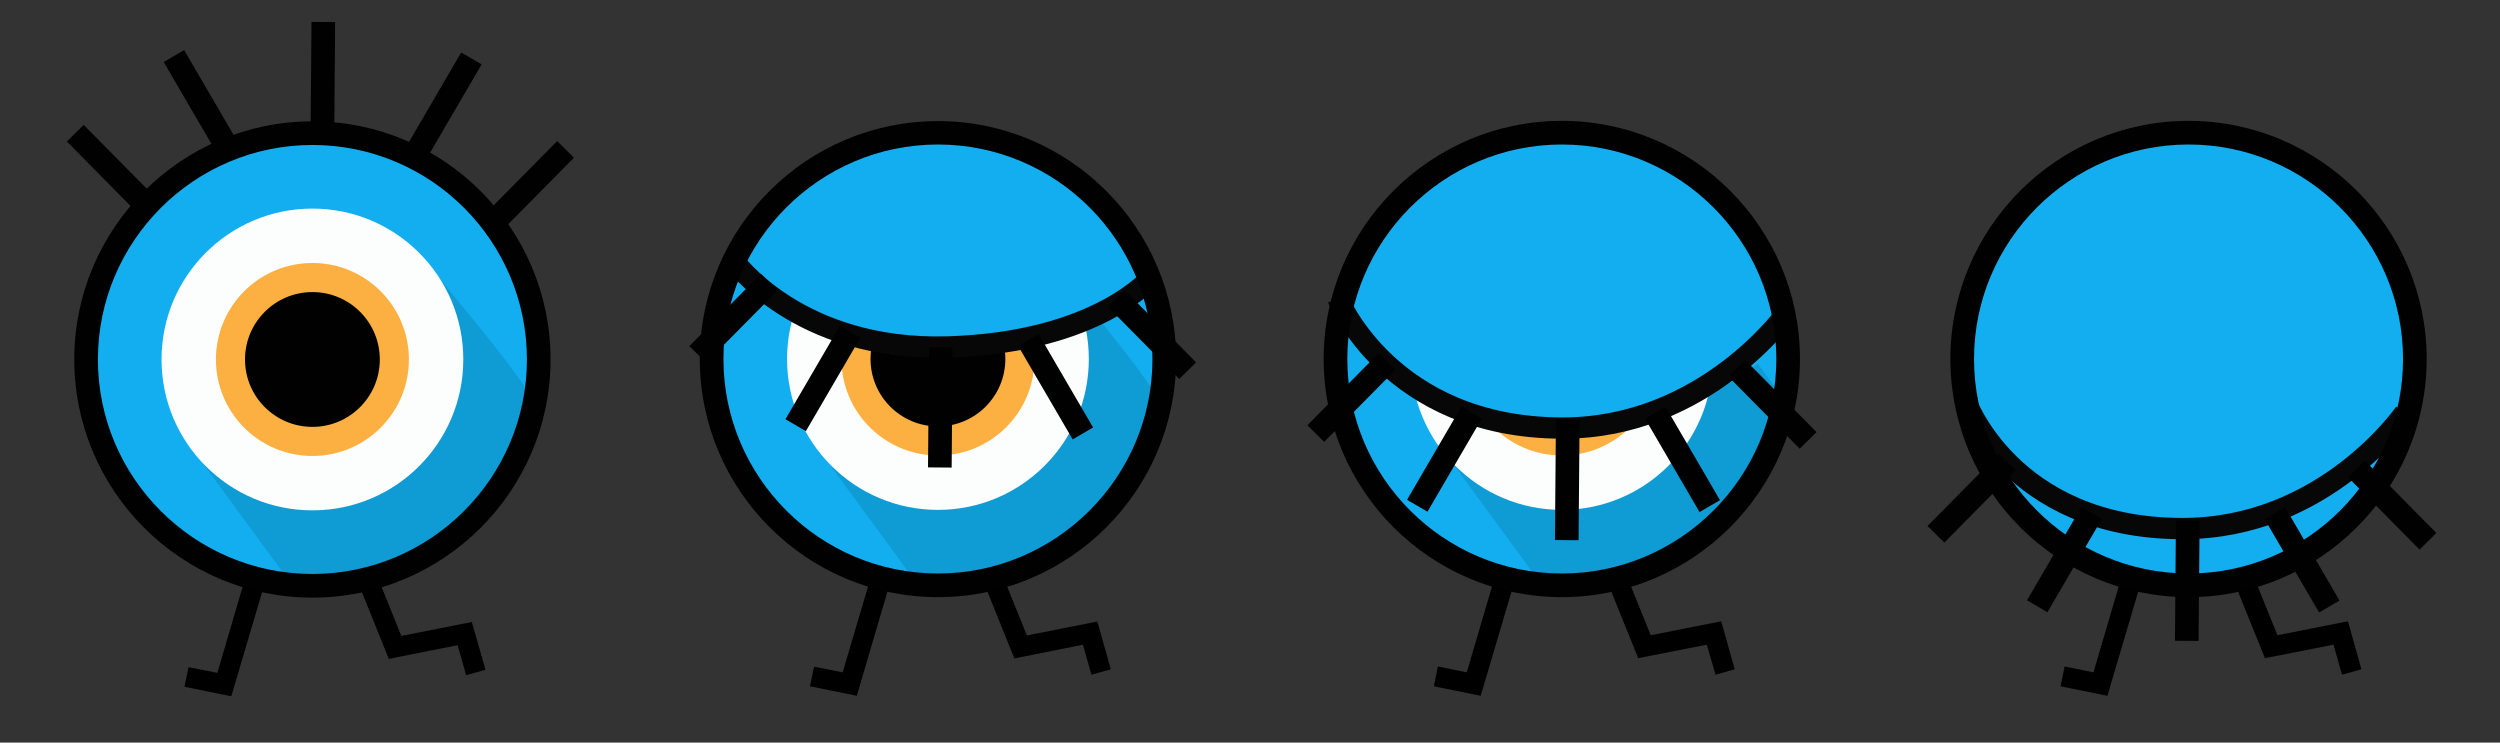 <?xml version="1.0" encoding="utf-8"?>
<!-- Generator: Adobe Illustrator 19.1.0, SVG Export Plug-In . SVG Version: 6.00 Build 0)  -->
<svg version="1.1" id="Layer_1" xmlns="http://www.w3.org/2000/svg" xmlns:xlink="http://www.w3.org/1999/xlink" x="0px" y="0px"
	 viewBox="0 0 1057.1 314" style="enable-background:new 0 0 1057.1 314;" xml:space="preserve">
<rect x="0" y="0" width="1057.1" height="314" fill="#333333" stroke="none"/>
<style type="text/css">
	.st0{fill:#FFFFFF;stroke:#C4C6C4;stroke-miterlimit:10;}
	.st1{fill:#F2F2F2;}
	.st2{fill:#FFFFFF;}
	.st3{fill:#7DE284;}
	.st4{fill:#FFFFFF;stroke:#000000;stroke-width:2;stroke-miterlimit:10;}
	.st5{fill:#2ED28B;}
	.st6{fill:none;stroke:#000100;stroke-width:10;stroke-miterlimit:10;}
	.st7{fill:#FCFEFD;}
	.st8{fill:#CD4180;}
	.st9{fill:#000100;}
	.st10{fill:#12AEF0;}
	.st11{fill:#FCB042;}
	.st12{fill:#7EE286;stroke:#020202;stroke-width:3;stroke-miterlimit:10;}
	.st13{fill:#12AEF0;stroke:#020202;stroke-width:3;stroke-miterlimit:10;}
	.st14{fill:#0D91C9;}
	.st15{fill:#111010;stroke:#FCB042;stroke-width:3;stroke-miterlimit:10;}
	.st16{fill:none;stroke:#020202;stroke-width:3;stroke-miterlimit:10;}
	.st17{fill:#7EE286;}
	.st18{fill:none;stroke:#000000;stroke-width:7;stroke-miterlimit:10;}
	.st19{fill:#020202;}
	.st20{fill:#111010;}
	.st21{fill:none;stroke:#000000;stroke-width:3;stroke-miterlimit:10;}
	.st22{fill:none;stroke:#000000;stroke-width:6;stroke-miterlimit:10;}
	.st23{fill:#FFFFFF;stroke:#C2C4C2;stroke-miterlimit:10;}
	.st24{fill:#12AEF0;stroke:#050505;stroke-width:3;stroke-miterlimit:10;}
	.st25{fill:#0F9BD3;}
	.st26{fill:none;stroke:#000000;stroke-width:14;stroke-miterlimit:10;}
	.st27{fill:#FFFFFF;stroke:#000000;stroke-width:6;stroke-miterlimit:10;}
	.st28{fill:none;stroke:#000000;stroke-width:8;stroke-miterlimit:10;}
	.st29{fill:none;stroke:#000000;stroke-width:5;stroke-miterlimit:10;}
	.st30{fill:none;stroke:#000000;stroke-width:10;stroke-miterlimit:10;}
	.st31{fill:none;stroke:#000000;stroke-width:9;stroke-miterlimit:10;}
	.st32{fill:#FFFFFF;stroke:#000000;stroke-width:7;stroke-miterlimit:10;}
	.st33{fill:#FFFFFF;stroke:#000000;stroke-width:4;stroke-miterlimit:10;}
	.st34{fill:none;stroke:#070707;stroke-width:9;stroke-miterlimit:10;}
	.st35{fill:#D1F2D2;}
	.st36{fill:#C3DDC3;}
</style>
<g>
	<g>
		<polygon points="197.1,285.5 193.5,272.8 164.4,278.6 149.9,242.6 157.8,239.4 169.7,268.9 199.5,263 205.3,283.2 		"/>
	</g>
	<g>
		<polygon points="97.8,294.4 78,290.4 79.7,282.1 91.9,284.5 104.6,241.3 112.8,243.7 		"/>
	</g>
	<g>
		<g>
			<g>
				<circle class="st10" cx="132.1" cy="152" r="91.9"/>
			</g>
		</g>
		<g>
			<g>
				
					<rect x="25.4" y="66.6" transform="matrix(0.703 0.711 -0.711 0.703 64.877 -12.074)" class="st9" width="43" height="10"/>
			</g>
		</g>
		<g>
			<g>
				
					<rect x="219.1" y="56.9" transform="matrix(0.711 0.703 -0.703 0.711 119.81 -134.83)" class="st9" width="10" height="43"/>
			</g>
		</g>
		<g>
			<g>
				
					<rect x="62.2" y="38.4" transform="matrix(0.504 0.864 -0.864 0.504 79.681 -51.919)" class="st9" width="45.7" height="10"/>
			</g>
		</g>
		<g>
			<g>
				
					<rect x="182.8" y="21.5" transform="matrix(0.864 0.504 -0.504 0.864 47.903 -88.526)" class="st9" width="10" height="45.7"/>
			</g>
		</g>
		<g>
			<g>
				
					<rect x="131.5" y="9.3" transform="matrix(1 8.300495e-03 -8.300495e-03 1 0.293 -1.131)" class="st9" width="10" height="50.8"/>
			</g>
		</g>
		<path class="st25" d="M85.8,195.9l34.7,47.3c0,0,37.9,5.5,43.9,0.7c6-4.7,46.7-22,49.3-38s8-33.4,10.7-36.7
			c2.7-3.3-50-64.9-50-64.9L85.8,195.9z"/>
		<g>
			<g>
				<circle class="st7" cx="132.1" cy="152" r="63.8"/>
			</g>
		</g>
		<g>
			<g>
				<circle class="st11" cx="132.1" cy="152" r="40.8"/>
			</g>
		</g>
		<g>
			<g>
				<circle class="st9" cx="132.1" cy="152" r="28.5"/>
			</g>
		</g>
		<g>
			<g>
				<path class="st9" d="M132.1,252.7c-55.5,0-100.7-45.2-100.7-100.7S76.6,51.3,132.1,51.3S232.8,96.5,232.8,152
					S187.6,252.7,132.1,252.7z M132.1,61.3c-50,0-90.7,40.7-90.7,90.7s40.7,90.7,90.7,90.7s90.7-40.7,90.7-90.7
					S182.2,61.3,132.1,61.3z"/>
			</g>
		</g>
	</g>
</g>
<g>
	<polygon points="461.5,285.3 457.9,272.6 428.9,278.4 414.4,242.4 422.3,239.2 434.2,268.7 464,262.8 469.7,283 	"/>
</g>
<g>
	<polygon points="362.3,294.2 342.5,290.2 344.2,281.9 356.3,284.3 369.1,241.1 377.2,243.5 	"/>
</g>
<g>
	<g>
		<circle class="st10" cx="396.6" cy="151.8" r="91.9"/>
	</g>
</g>
<path class="st25" d="M350.3,195.7L385,243c0,0,37.9,5.5,43.9,0.7c6-4.7,46.7-22,49.3-38c2.7-16,8-33.4,10.7-36.7
	c2.7-3.3-50-64.9-50-64.9L350.3,195.7z"/>
<g>
	<g>
		<circle class="st7" cx="396.6" cy="151.8" r="63.8"/>
	</g>
</g>
<g>
	<g>
		<circle class="st11" cx="396.6" cy="151.8" r="40.8"/>
	</g>
</g>
<g>
	<g>
		<circle class="st9" cx="396.6" cy="151.8" r="28.5"/>
	</g>
</g>
<g>
	<g>
		<path class="st10" d="M308.1,110c0,0,27.2,38.6,90.7,36.7s86.2-29.6,86.2-29.6s-43.5-58.3-74.2-59.7s-23.3-2.8-46.1,8
			c-22.8,10.8-51.2,37.2-51.2,37.2L308.1,110z"/>
		<path class="st34" d="M310.1,110c0,0,27.2,38.6,90.7,36.7c63.5-1.9,86.2-29.6,86.2-29.6"/>
	</g>
	<g>
		<g>
			<g>
				
					<rect x="465.7" y="136.4" transform="matrix(-0.703 -0.711 0.711 -0.703 729.05 587.258)" class="st9" width="43" height="10"/>
			</g>
		</g>
		<g>
			<g>
				
					<rect x="305" y="113.1" transform="matrix(-0.711 -0.703 0.703 -0.711 435.948 448.205)" class="st9" width="10" height="43"/>
			</g>
		</g>
		<g>
			<g>
				
					<rect x="423.6" y="158.7" transform="matrix(-0.504 -0.864 0.864 -0.504 529.941 631.765)" class="st9" width="45.7" height="10"/>
			</g>
		</g>
		<g>
			<g>
				
					<rect x="343" y="137.3" transform="matrix(-0.864 -0.504 0.504 -0.864 567.912 473.801)" class="st9" width="10" height="45.7"/>
			</g>
		</g>
		<g>
			<g>
				
					<rect x="392.6" y="146.9" transform="matrix(-1 -8.300495e-03 8.300495e-03 -1 793.779 347.871)" class="st9" width="10" height="50.8"/>
			</g>
		</g>
	</g>
</g>
<g>
	<g>
		<path class="st9" d="M396.6,252.5c-55.5,0-100.7-45.2-100.7-100.7S341.1,51.2,396.6,51.2s100.7,45.2,100.7,100.7
			S452.1,252.5,396.6,252.5z M396.6,61.1c-50,0-90.7,40.7-90.7,90.7s40.7,90.7,90.7,90.7s90.7-40.7,90.7-90.7S446.6,61.1,396.6,61.1
			z"/>
	</g>
</g>
<g>
	<polygon points="725.4,285.3 721.7,272.6 692.7,278.3 678.2,242.4 686.1,239.2 698,268.6 727.8,262.7 733.5,283 	"/>
</g>
<g>
	<polygon points="626.1,294.2 606.3,290.2 608,281.8 620.2,284.3 632.9,241.1 641.1,243.5 	"/>
</g>
<g>
	<g>
		<circle class="st10" cx="660.4" cy="151.8" r="91.9"/>
	</g>
</g>
<path class="st25" d="M614.1,195.7l34.7,47.3c0,0,37.9,5.5,43.9,0.7s46.7-22,49.3-38s8-33.4,10.7-36.7c2.7-3.3-50-64.9-50-64.9
	L614.1,195.7z"/>
<g>
	<g>
		<circle class="st7" cx="660.4" cy="151.8" r="63.8"/>
	</g>
</g>
<g>
	<g>
		<circle class="st11" cx="660.4" cy="151.8" r="40.8"/>
	</g>
</g>
<g>
	<g>
		<circle class="st9" cx="660.4" cy="151.8" r="28.5"/>
	</g>
</g>
<g>
	<g>
		<g>
			<circle class="st9" cx="660.4" cy="149.3" r="28.5"/>
		</g>
	</g>
	<g>
		<path class="st10" d="M567.7,130c0,0,24.6,51.2,97.4,49.1c72.8-2.2,91.6-41.1,91.6-41.1s-28.3-75.9-76.6-82
			c-35-4.4-40-0.7-66.1,11.6s-46.7,57.8-46.7,57.8L567.7,130z"/>
		<path class="st34" d="M565.7,126.2c0,0,21.9,54.6,94.7,54.8c60.7,0.2,95.4-49,95.4-49"/>
	</g>
	<g>
		<g>
			<g>
				
					<rect x="728" y="165.8" transform="matrix(-0.703 -0.711 0.711 -0.703 1154.893 823.907)" class="st9" width="43" height="10"/>
			</g>
		</g>
		<g>
			<g>
				
					<rect x="566.4" y="146.6" transform="matrix(-0.711 -0.703 0.703 -0.711 859.57 689.261)" class="st9" width="10" height="43"/>
			</g>
		</g>
		<g>
			<g>
				
					<rect x="688.7" y="189.4" transform="matrix(-0.504 -0.864 0.864 -0.504 902.098 907.011)" class="st9" width="45.7" height="10"/>
			</g>
		</g>
		<g>
			<g>
				
					<rect x="605.8" y="171.5" transform="matrix(-0.864 -0.504 0.504 -0.864 1040.565 669.875)" class="st9" width="10" height="45.7"/>
			</g>
		</g>
		<g>
			<g>
				
					<rect x="657.8" y="177.6" transform="matrix(-1 -8.300495e-03 8.300495e-03 -1 1323.815 411.493)" class="st9" width="10" height="50.8"/>
			</g>
		</g>
	</g>
</g>
<g>
	<g>
		<path class="st9" d="M660.4,252.5c-55.5,0-100.7-45.2-100.7-100.7S604.9,51.1,660.4,51.1s100.7,45.2,100.7,100.7
			S715.9,252.5,660.4,252.5z M660.4,61.1c-50,0-90.7,40.7-90.7,90.7s40.7,90.7,90.7,90.7s90.7-40.7,90.7-90.7S710.4,61.1,660.4,61.1
			z"/>
	</g>
</g>
<g>
	<g>
		<polygon points="990.3,285.3 986.7,272.6 957.7,278.3 943.2,242.4 951.1,239.2 963,268.6 992.8,262.7 998.5,283 		"/>
	</g>
	<g>
		<polygon points="891.1,294.2 871.3,290.2 873,281.8 885.2,284.3 897.9,241.1 906.1,243.5 		"/>
	</g>
	<g>
		<g>
			<circle class="st10" cx="925.4" cy="151.8" r="91.9"/>
		</g>
	</g>
	<g>
		<g>
			<circle class="st9" cx="925.4" cy="151.8" r="28.5"/>
		</g>
	</g>
	<g>
		<g>
			<g>
				<circle class="st9" cx="925.4" cy="149.3" r="28.5"/>
			</g>
		</g>
		<g>
			<path class="st10" d="M829.8,172.6c0,0,24.6,51.2,97.4,49.1s91.6-41.1,91.6-41.1s-28.3-75.9-76.6-82c-35-4.4-40-0.7-66.1,11.6
				S829.6,168,829.6,168L829.8,172.6z"/>
			<path class="st34" d="M830.8,168.7c0,0,18.9,54.6,91.7,54.8c60.7,0.2,94.4-49,94.4-49"/>
		</g>
		<g>
			<g>
				<g>
					
						<rect x="990.1" y="208.3" transform="matrix(-0.703 -0.711 0.711 -0.703 1571.033 1082.801)" class="st9" width="43" height="10"/>
				</g>
			</g>
			<g>
				<g>
					
						<rect x="828.5" y="189.1" transform="matrix(-0.711 -0.703 0.703 -0.711 1278.26 946.317)" class="st9" width="10" height="43"/>
				</g>
			</g>
			<g>
				<g>
					
						<rect x="950.9" y="231.9" transform="matrix(-0.504 -0.864 0.864 -0.504 1259.503 1197.442)" class="st9" width="45.7" height="10"/>
				</g>
			</g>
			<g>
				<g>
					
						<rect x="867.9" y="214" transform="matrix(-0.864 -0.504 0.504 -0.864 1507.739 881.191)" class="st9" width="10" height="45.7"/>
				</g>
			</g>
			<g>
				<g>
					
						<rect x="919.9" y="220.1" transform="matrix(-1 -8.300495e-03 8.300495e-03 -1 1847.726 498.751)" class="st9" width="10" height="50.8"/>
				</g>
			</g>
		</g>
	</g>
	<g>
		<g>
			<path class="st9" d="M925.4,252.5c-55.5,0-100.7-45.2-100.7-100.7S869.9,51.1,925.4,51.1s100.7,45.2,100.7,100.7
				S980.9,252.5,925.4,252.5z M925.4,61.1c-50,0-90.7,40.7-90.7,90.7s40.7,90.7,90.7,90.7c50,0,90.7-40.7,90.7-90.7
				S975.4,61.1,925.4,61.1z"/>
		</g>
	</g>
</g>
</svg>
